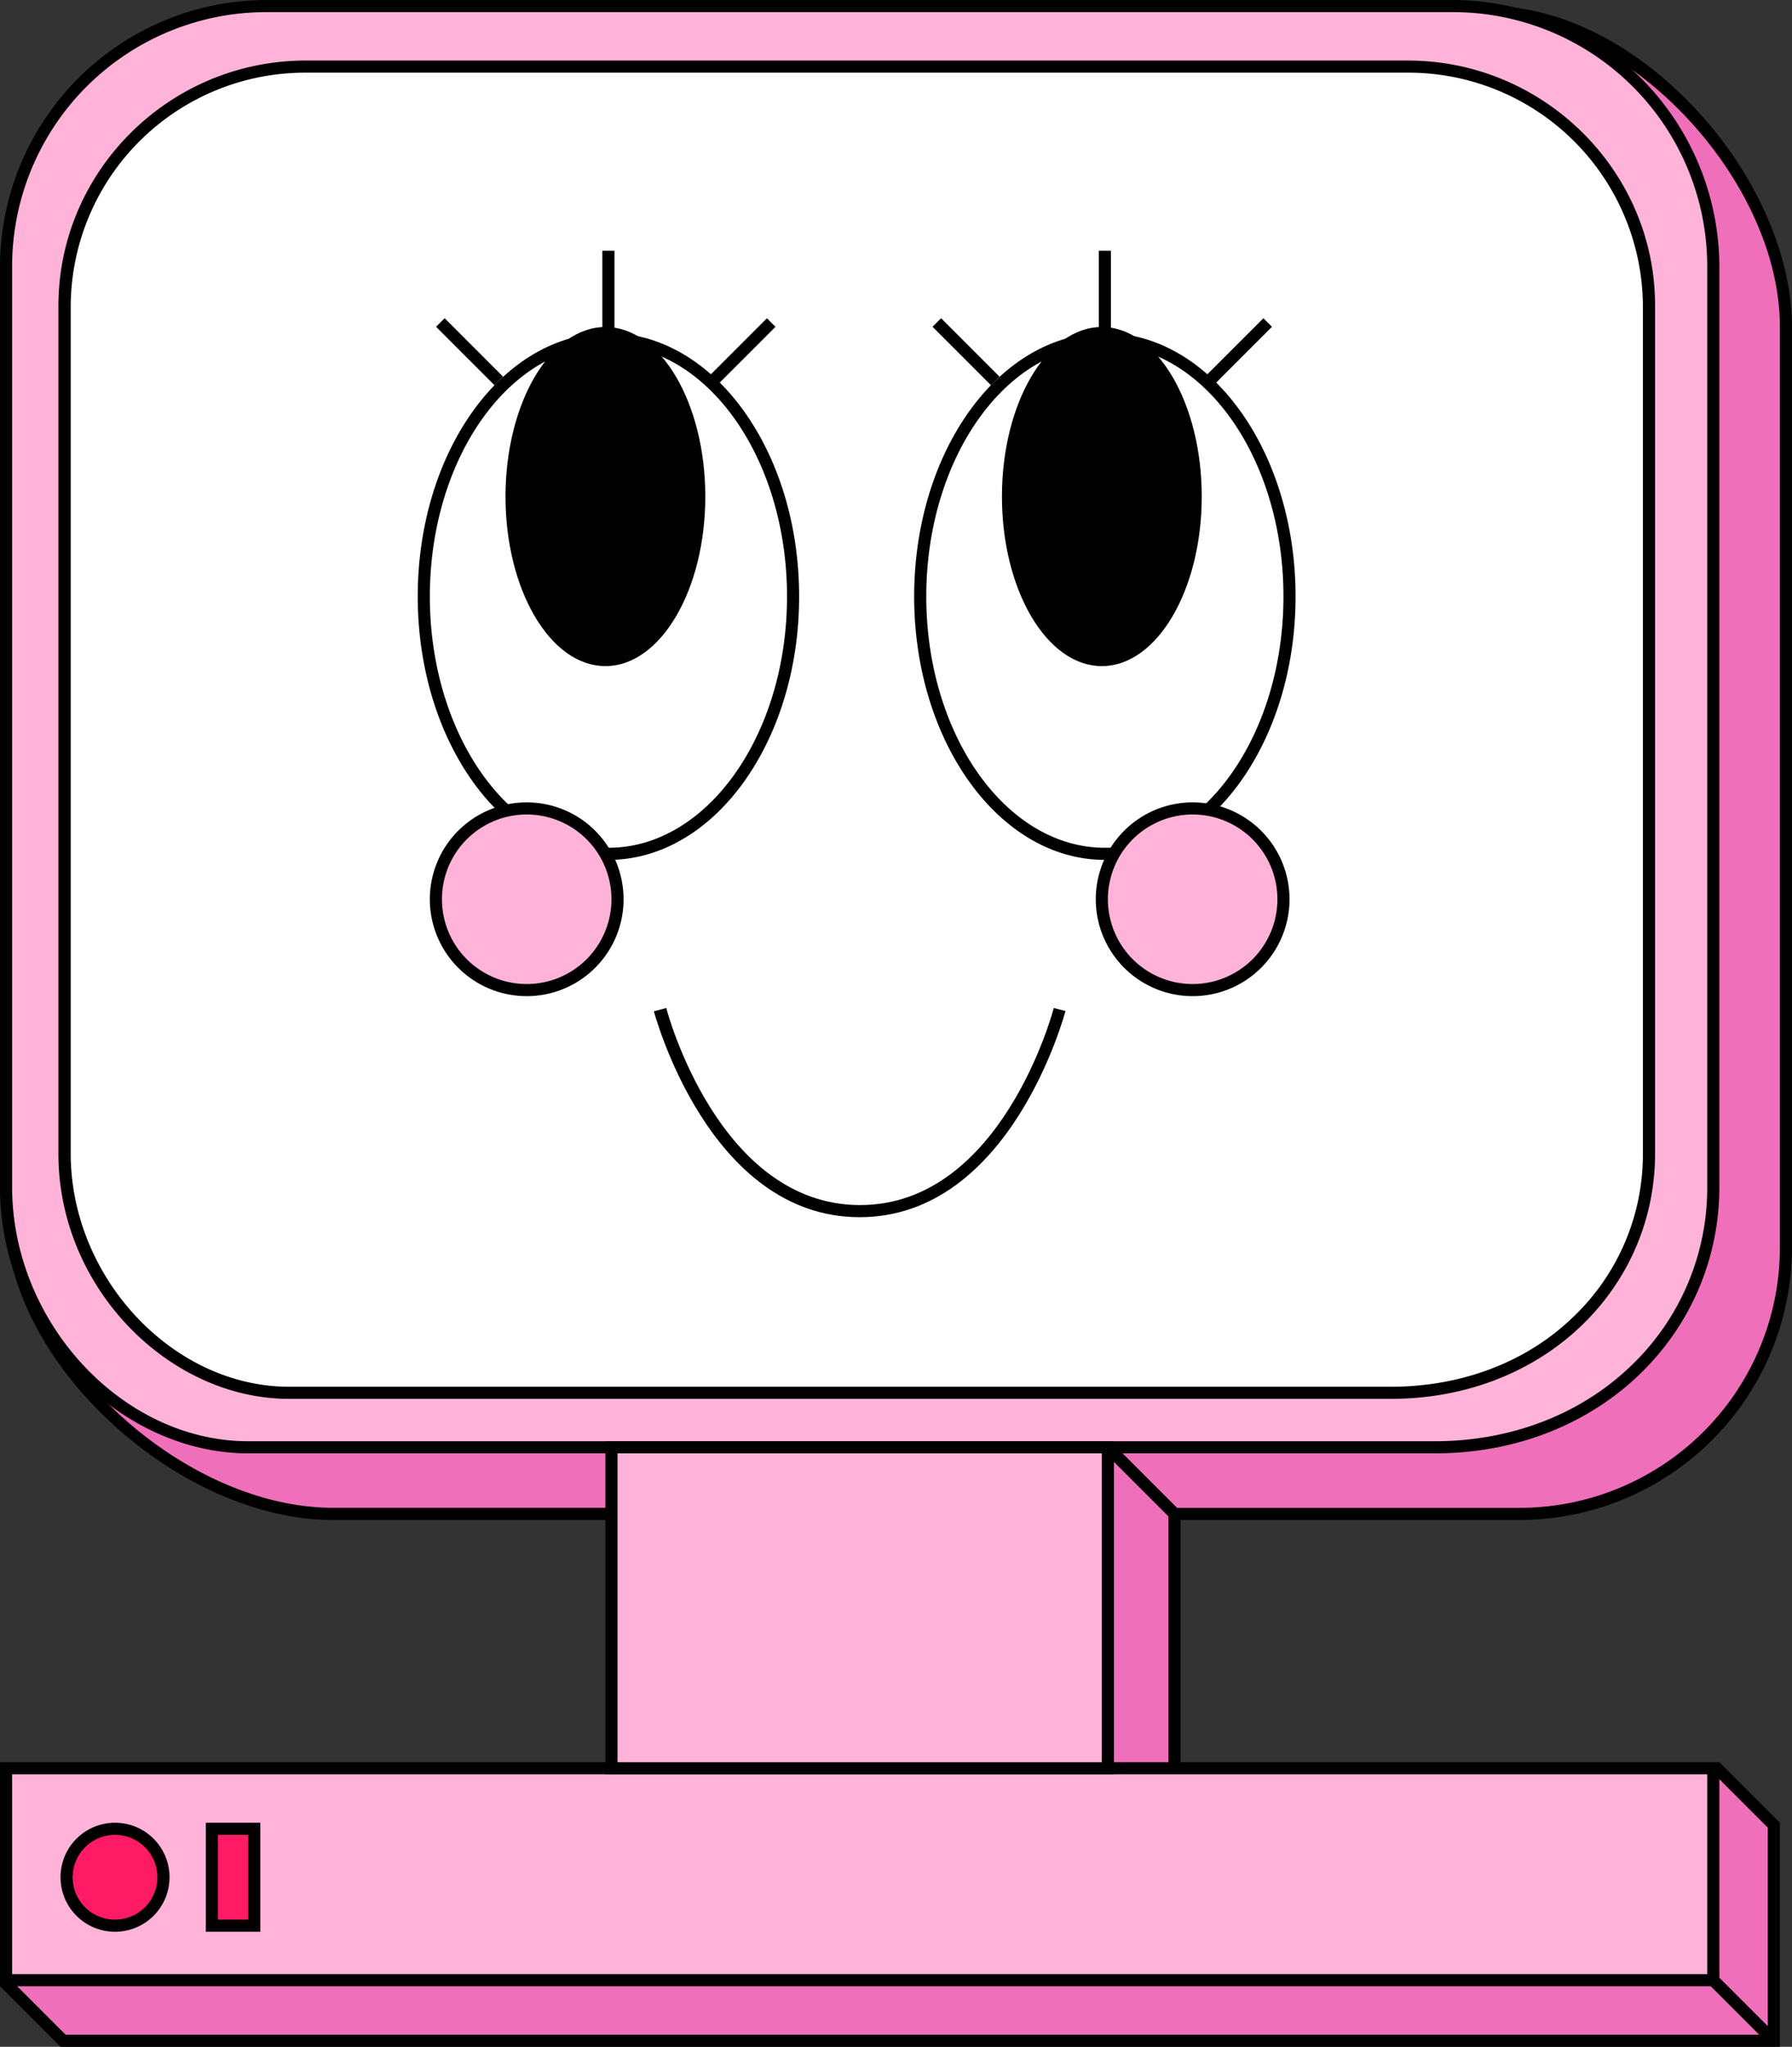 <svg xmlns="http://www.w3.org/2000/svg" width="296" height="338" viewBox="0 0 296 338"><rect x="0" y="0" width="296" height="338" fill="#333333" stroke="none"/><polyline points="184 238 110 246 110 301 194 301 194 246" fill="#ef6fbb"/><polygon points="109 302 195 302 195 246 193 246 193 300 111 300 111 246.9 184.11 238.99 183.89 237.01 109 245.1 109 302"/><polygon points="293 337 293 301.41 283.6 292.02 10.71 301.98 1.16 327.75 10.41 337 293 337" fill="#ef6fbb"/><path d="M283.2,293l8.8,8.8V336H10.83l-8.51-8.51L11.41,303,283.2,293m.8-2L10,301,0,328l10,10H294V301l-10-10Z"/><path d="M193,250h58a44.13,44.13,0,0,0,44-44V54c0-24.2-24.8-52-49-52L55,10A44.13,44.13,0,0,0,11,54L2,201c0,24.2,28.8,49,53,49h54.22l73.12-9.78" fill="#ef6fbb"/><path d="M55,251h54.35l73.12-9.78-.27-2-73,9.77H55c-24.79,0-52-25.12-52-48L12,54.06A43.06,43.06,0,0,1,55,11L246,3c22.84,0,48,26.69,48,51V206a43,43,0,0,1-43,43H193v2h58a45.05,45.05,0,0,0,45-45V54c0-11.76-5.87-25.13-15.69-35.75C270.17,7.29,257.67,1,246,1L55,9A45,45,0,0,0,10,54L1,200.94C1,224.83,29.26,251,55,251Z"/><path d="M237,239c25.79,0,46-18.89,46-43V44A43,43,0,0,0,240,1H44A43,43,0,0,0,1,44V196c0,22.91,18.69,43,40,43Z" fill="#ffb3d9"/><path d="M44,2H240a42,42,0,0,1,42,42V196a40.6,40.6,0,0,1-12.68,29.63C261,233.61,249.49,238,237,238H41c-20.78,0-39-19.63-39-42V44A42,42,0,0,1,44,2m0-2A44.13,44.13,0,0,0,0,44V196c0,24.2,19.8,44,41,44H237c27.2,0,47-19.8,47-44V44A44.13,44.13,0,0,0,240,0Z"/><rect x="1" y="292" width="282" height="35" fill="#ffb3d9"/><path d="M2,293H282v33H2V293m-2-2v37H284V291Z"/><rect x="101" y="239" width="82" height="53" fill="#ffb3d9"/><path d="M102,240h80v51H102V240m-2-2v55h84V238Z"/><circle cx="19" cy="310" r="8" fill="#ff1a66"/><path d="M10,310a9,9,0,1,1,9,9A9,9,0,0,1,10,310Zm2,0a7,7,0,1,0,7-7A7,7,0,0,0,12,310Z"/><line x1="194" y1="250" x2="184" y2="240" fill="#ccc"/><rect x="188" y="237.93" width="2" height="14.14" transform="translate(-117.88 205.4) rotate(-45)"/><line x1="293" y1="337" x2="283" y2="327" fill="#999"/><rect x="287" y="324.93" width="2" height="14.14" transform="translate(-150.41 300.89) rotate(-45)"/><rect x="35" y="302" width="7" height="16" transform="translate(77 620) rotate(-180)" fill="#ff1a66"/><path d="M34,301h9v18H34Zm7,2H36v14h5Z"/><path d="M229.76,230c23.92,0,42.65-17.36,42.65-39.52v-140A39.74,39.74,0,0,0,232.55,11h-182A39.74,39.74,0,0,0,10.65,50.52v140C10.65,211.53,28,230,47.73,230Z" fill="#fff"/><path d="M50.51,12h182a38.73,38.73,0,0,1,38.86,38.52v140a37.08,37.08,0,0,1-11.73,27.17C252,225,241.32,229,229.76,229h-182c-19.22,0-36.08-18-36.08-38.52v-140A38.73,38.73,0,0,1,50.51,12m0-2C28,10,9.65,28.23,9.65,50.52v140C9.65,212.77,28,231,47.73,231h182c25.26,0,43.65-18.23,43.65-40.52v-140C273.41,28.23,255,10,232.55,10Z"/><ellipse cx="100.5" cy="98.5" rx="30.5" ry="42.5" fill="#fff"/><path d="M100.5,57C116.77,57,130,75.62,130,98.5S116.77,140,100.5,140,71,121.38,71,98.5,84.23,57,100.5,57m0-2C83.1,55,69,74.48,69,98.5S83.1,142,100.5,142,132,122.52,132,98.5,117.9,55,100.5,55Z"/><ellipse cx="182.5" cy="98.5" rx="30.5" ry="42.5" fill="#fff"/><path d="M182.5,57C198.77,57,212,75.62,212,98.5S198.77,140,182.5,140,153,121.38,153,98.5,166.23,57,182.5,57m0-2C165.1,55,151,74.48,151,98.5S165.1,142,182.5,142,214,122.52,214,98.5,199.9,55,182.5,55Z"/><line x1="182.5" y1="55" x2="182.5" y2="41.4" fill="#ffb3d9"/><rect x="181.5" y="41.4" width="2" height="13.6"/><line x1="164.39" y1="62.91" x2="154.74" y2="53.26" fill="#ffb3d9"/><rect x="158.57" y="51.26" width="2" height="13.65" transform="translate(5.66 129.84) rotate(-45)"/><line x1="199.74" y1="62.91" x2="209.39" y2="53.26" fill="#ffb3d9"/><rect x="197.74" y="57.09" width="13.65" height="2" transform="translate(18.84 161.66) rotate(-45)"/><line x1="100.5" y1="55" x2="100.5" y2="41.4" fill="#ffb3d9"/><rect x="99.5" y="41.4" width="2" height="13.6"/><line x1="82.39" y1="62.91" x2="72.74" y2="53.26" fill="#ffb3d9"/><rect x="76.57" y="51.26" width="2" height="13.65" transform="translate(-18.36 71.86) rotate(-45)"/><line x1="117.74" y1="62.91" x2="127.39" y2="53.26" fill="#ffb3d9"/><rect x="115.74" y="57.09" width="13.65" height="2" transform="translate(-5.18 103.68) rotate(-45)"/><path d="M142,201c25,0,33.88-33.71,34-34.05l-1.94-.49c-.08.32-8.58,32.54-32,32.54s-31.95-32.22-32-32.54L108,167C108.12,167.29,117,201,142,201Z"/><ellipse cx="182" cy="82" rx="15.5" ry="27"/><path d="M165.5,82c0-15.44,7.4-28,16.5-28s16.5,12.56,16.5,28-7.4,28-16.5,28S165.5,97.44,165.5,82Zm2,0c0,14.34,6.5,26,14.5,26s14.5-11.66,14.5-26S190,56,182,56,167.5,67.66,167.5,82Z"/><ellipse cx="100" cy="82" rx="15.5" ry="27"/><path d="M83.5,82c0-15.44,7.4-28,16.5-28s16.5,12.56,16.5,28-7.4,28-16.5,28S83.5,97.44,83.5,82Zm2,0c0,14.34,6.5,26,14.5,26s14.5-11.66,14.5-26S108,56,100,56,85.5,67.66,85.5,82Z"/><circle cx="197" cy="148.5" r="15" fill="#ffb3d9"/><path d="M181,148.5a16,16,0,1,1,16,16A16,16,0,0,1,181,148.5Zm2,0a14,14,0,1,0,14-14A14,14,0,0,0,183,148.5Z"/><circle cx="87" cy="148.5" r="15" fill="#ffb3d9"/><path d="M71,148.5a16,16,0,1,1,16,16A16,16,0,0,1,71,148.5Zm2,0a14,14,0,1,0,14-14A14,14,0,0,0,73,148.5Z"/></svg>